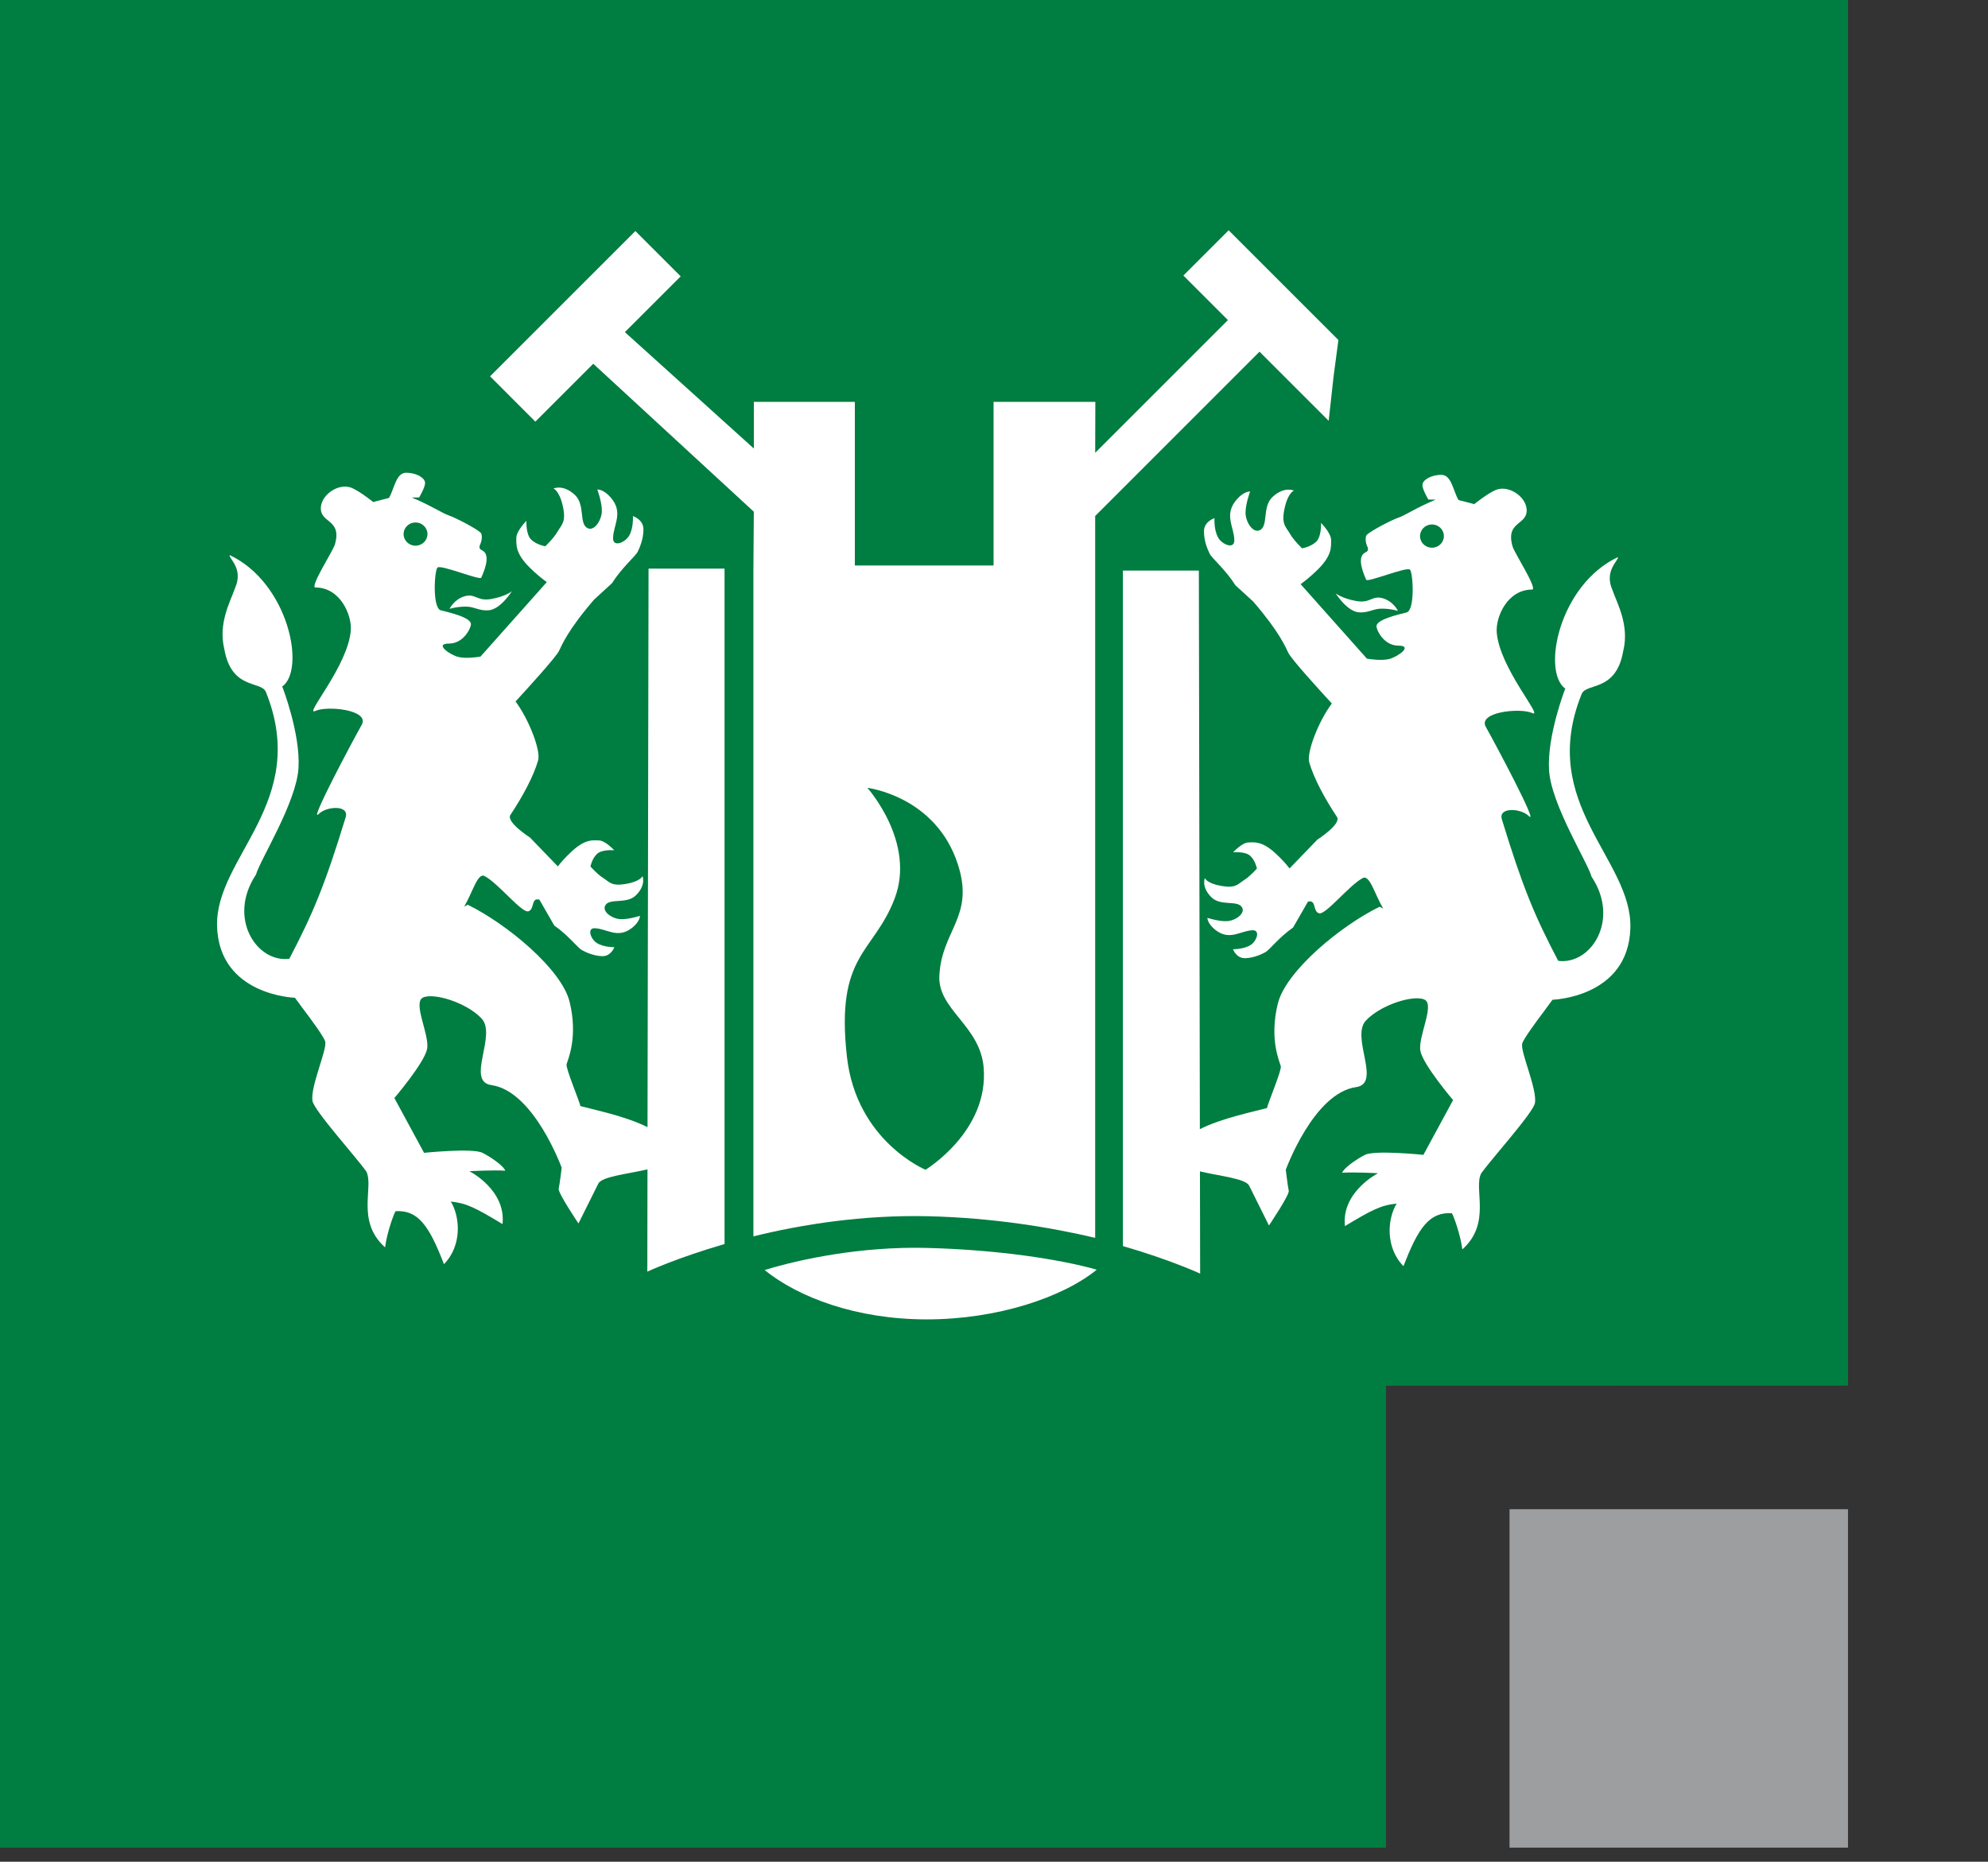 <?xml version="1.0" encoding="UTF-8" standalone="no"?>
<!-- Generator: Adobe Illustrator 15.0.2, SVG Export Plug-In . SVG Version: 6.00 Build 0)  -->

<svg
   version="1.1"
   x="0px"
   y="0px"
   width="72.88"
   height="68.265"
   viewBox="0 0 72.88 68.265"
   enable-background="new 0 0 510.236 141.732"
   xml:space="preserve"
   id="svg49"
   sodipodi:docname="TUC.svg"
   inkscape:version="1.2.1 (9c6d41e410, 2022-07-14)"
   xmlns:inkscape="http://www.inkscape.org/namespaces/inkscape"
   xmlns:sodipodi="http://sodipodi.sourceforge.net/DTD/sodipodi-0.dtd"
   xmlns="http://www.w3.org/2000/svg"
   xmlns:svg="http://www.w3.org/2000/svg"><rect x="0" y="0" width="72.88" height="68.265" fill="#333333" stroke="none"/><defs
   id="defs53"><clipPath
     clipPathUnits="userSpaceOnUse"
     id="clipPath891"><rect
       style="fill:#000000;fill-opacity:1;stroke:#8b8b8b;stroke-width:5.155;stroke-linejoin:round;stroke-miterlimit:3.9;paint-order:stroke fill markers"
       id="rect893"
       width="78.01"
       height="80.249"
       x="57.854"
       y="30.233"
       rx="4.686"
       ry="1.957" /></clipPath></defs><sodipodi:namedview
   id="namedview51"
   pagecolor="#ffffff"
   bordercolor="#666666"
   borderopacity="1.0"
   inkscape:showpageshadow="2"
   inkscape:pageopacity="0.0"
   inkscape:pagecheckerboard="0"
   inkscape:deskcolor="#d1d1d1"
   showgrid="false"
   inkscape:zoom="2.6791524"
   inkscape:cx="152.84685"
   inkscape:cy="37.138611"
   inkscape:window-width="1920"
   inkscape:window-height="1001"
   inkscape:window-x="-9"
   inkscape:window-y="-9"
   inkscape:window-maximized="1"
   inkscape:current-layer="svg49" />
<g
   id="Background"
   transform="translate(-62.984,-34.093)">
</g>
<g
   id="Guides"
   transform="translate(-62.984,-34.093)">
</g>
<g
   id="Foreground"
   clip-path="url(#clipPath891)"
   transform="translate(-62.984,-34.093)">
	<g
   id="g46">
		<g
   id="g6">
			<rect
   x="118.323"
   y="89.432"
   fill="#9c9e9f"
   width="12.409"
   height="12.408"
   id="rect4" />
		</g>
		<polygon
   fill="#007d40"
   points="62.984,34.093 62.984,101.842 113.796,101.842 113.796,84.904 130.733,84.9 130.733,34.093 "
   id="polygon8" />
		<path
   fill="#ffffff"
   d="m 80.022,55.955 c 0.394,-0.112 0.45,0.194 0.967,0.102 0.541,-0.096 0.761,-0.286 0.761,-0.286 0,0 -0.411,0.66 -0.845,0.699 -0.341,0.031 -0.522,-0.128 -0.818,-0.134 -0.348,-0.006 -0.623,0.082 -0.623,0.082 0,0 0.162,-0.349 0.558,-0.463 z"
   id="path10" />
		<path
   fill="#ffffff"
   d="m 113.674,56.029 c -0.394,-0.113 -0.45,0.194 -0.967,0.102 -0.541,-0.096 -0.76,-0.285 -0.76,-0.285 0,0 0.41,0.659 0.845,0.699 0.341,0.031 0.522,-0.128 0.818,-0.134 0.348,-0.007 0.623,0.082 0.623,0.082 0,0 -0.162,-0.35 -0.559,-0.464 z"
   id="path12" />
		<path
   fill="#ffffff"
   d="m 91.014,80.662 c 1.246,1.005 3.366,1.809 5.946,1.809 2.592,0 4.988,-0.81 6.231,-1.822 -1.344,-0.383 -3.655,-0.736 -6.254,-0.799 -2.382,-0.057 -4.61,0.408 -5.923,0.812 z"
   id="path14" />
		<path
   fill="#ffffff"
   d="m 86.76,54.942 -0.038,20.481 c -0.814,-0.41 -1.972,-0.64 -2.46,-0.773 -0.036,-0.185 -0.545,-1.39 -0.507,-1.534 0.036,-0.146 0.435,-0.985 0.108,-2.299 -0.295,-1.184 -2.286,-2.841 -3.732,-3.55 l -0.13,0.068 c 0.32,-0.545 0.494,-1.254 0.75,-1.118 0.506,0.267 1.368,1.37 1.606,1.29 0.237,-0.079 0.083,-0.506 0.401,-0.427 l 0.546,0.95 c 0.498,0.343 0.873,0.827 1.007,0.898 0.13,0.071 0.405,0.21 0.74,0.225 0.334,0.015 0.455,-0.33 0.455,-0.33 0,0 -0.396,0.009 -0.65,-0.157 -0.218,-0.144 -0.363,-0.549 -0.063,-0.537 0.451,0.019 0.843,0.405 1.377,-0.026 0.283,-0.231 0.275,-0.429 0.275,-0.429 0,0 -0.414,0.136 -0.717,0.122 -0.303,-0.012 -0.706,-0.29 -0.542,-0.523 0.177,-0.252 0.779,-0.02 1.114,-0.354 0.379,-0.377 0.239,-0.702 0.239,-0.702 0,0 -0.071,0.194 -0.606,0.287 -0.535,0.093 -0.601,-0.068 -0.843,-0.223 -0.215,-0.134 -0.46,-0.417 -0.46,-0.417 0,0 0.057,-0.292 0.245,-0.464 0.189,-0.173 0.627,-0.129 0.627,-0.129 0,0 -0.32,-0.35 -0.553,-0.361 -0.232,-0.009 -0.508,-0.054 -0.993,0.391 -0.231,0.211 -0.405,0.41 -0.522,0.56 l -1.017,-1.055 c 0,0 -0.894,-0.572 -0.72,-0.834 0.445,-0.666 0.849,-1.417 1.015,-1.998 0.105,-0.368 -0.35,-1.526 -0.828,-2.159 0.449,-0.489 1.47,-1.609 1.594,-1.854 0.104,-0.208 0.304,-0.742 1.287,-1.883 l 0.655,-0.6 c 0.354,-0.563 0.868,-0.999 0.941,-1.15 0.069,-0.145 0.212,-0.454 0.212,-0.824 0,-0.37 -0.386,-0.486 -0.386,-0.486 0,0 0.029,0.438 -0.141,0.723 -0.147,0.248 -0.586,0.425 -0.586,0.095 0,-0.497 0.405,-0.946 -0.097,-1.513 -0.266,-0.3 -0.482,-0.282 -0.482,-0.282 0,0 0.168,0.449 0.168,0.783 0,0.333 -0.285,0.79 -0.55,0.621 -0.286,-0.182 -0.06,-0.854 -0.443,-1.208 -0.433,-0.399 -0.781,-0.23 -0.781,-0.23 0,0 0.216,0.069 0.344,0.652 0.128,0.584 -0.046,0.666 -0.204,0.94 -0.14,0.242 -0.439,0.524 -0.439,0.524 0,0 -0.324,-0.05 -0.522,-0.248 -0.199,-0.199 -0.171,-0.684 -0.171,-0.684 0,0 -0.37,0.37 -0.37,0.626 0,0.255 -0.036,0.562 0.476,1.073 0.245,0.245 0.471,0.425 0.641,0.548 l -2.431,2.731 c -0.131,0.022 -0.547,0.079 -0.811,0.013 -0.318,-0.079 -0.896,-0.491 -0.341,-0.491 0.554,0 0.829,-0.617 0.8,-0.737 -0.056,-0.236 -0.782,-0.401 -1.1,-0.481 -0.316,-0.078 -0.24,-1.453 -0.124,-1.569 0.118,-0.118 1.56,0.48 1.605,0.371 0.062,-0.145 0.376,-0.81 0.05,-0.992 -0.078,-0.043 -0.162,-0.072 -0.086,-0.238 0.08,-0.171 0.064,-0.368 0.018,-0.414 -0.161,-0.16 -0.931,-0.557 -1.168,-0.636 -0.239,-0.08 -0.692,-0.385 -1.362,-0.658 l 0.272,-0.004 c 0,0 0.116,-0.209 0.147,-0.289 0.059,-0.149 0.121,-0.275 -0.005,-0.4 -0.125,-0.126 -0.359,-0.216 -0.622,-0.216 -0.367,0 -0.426,0.571 -0.627,0.924 -0.486,0.121 -0.577,0.151 -0.577,0.151 0,0 -0.445,-0.361 -0.767,-0.511 -0.465,-0.213 -1.106,0.209 -1.152,0.682 -0.06,0.622 0.789,0.427 0.512,1.384 -0.069,0.24 -0.939,1.577 -0.711,1.577 0.903,0 1.333,1 1.295,1.563 -0.091,1.308 -1.753,3.175 -1.299,2.963 0.433,-0.201 2.013,-0.041 1.696,0.515 -0.316,0.555 -1.968,3.66 -1.573,3.263 0.286,-0.287 1.128,-0.341 0.987,0.123 -0.764,2.493 -1.194,3.522 -2.065,5.186 -1.188,0.159 -2.285,-1.493 -1.221,-3.088 0.138,-0.517 1.477,-2.633 1.557,-3.899 0.078,-1.269 -0.595,-2.994 -0.595,-2.994 0.872,-0.633 0.223,-3.808 -1.929,-4.821 -0.04,0.123 0.519,0.493 0.198,1.211 -0.164,0.478 -0.625,1.279 -0.395,2.227 0.261,1.523 1.359,1.161 1.526,1.583 1.63,4.044 -1.869,6.059 -1.79,8.594 0.08,2.538 2.854,2.617 2.854,2.617 0.265,0.354 0.263,0.357 0.263,0.357 0.386,0.511 0.81,1.093 0.848,1.253 0.073,0.293 -0.555,1.666 -0.467,2.174 0.062,0.356 1.605,2.066 1.968,2.577 0.301,0.563 -0.393,1.819 0.694,2.793 0.065,-0.545 0.333,-1.266 0.384,-1.328 0.817,-0.051 1.23,0.522 1.773,1.943 0.675,-0.685 0.591,-1.744 0.252,-2.296 0.586,0.061 0.905,0.23 1.896,0.826 0.134,-1.26 -1.215,-1.939 -1.215,-1.939 0,0 0.882,-0.049 1.315,-0.018 -0.038,-0.146 -0.472,-0.474 -0.836,-0.656 -0.362,-0.184 -2.141,0 -2.141,0 l -1.088,-2.009 c 0,0 1.088,-1.277 1.197,-1.789 0.11,-0.512 -0.544,-1.714 -0.145,-1.897 0.399,-0.182 1.593,0.186 2.142,0.766 0.575,0.609 -0.586,2.312 0.361,2.445 1.561,0.219 2.578,3.031 2.578,3.031 0,0 -0.074,0.619 -0.11,0.767 -0.036,0.146 0.726,1.276 0.726,1.276 l 0.726,-1.459 c 0.131,-0.265 1.073,-0.352 1.804,-0.525 l -0.006,3.75 c 0,0 1.079,-0.504 2.831,-1.011 V 54.942 Z m -8.543,-0.84 c -0.242,0 -0.437,-0.191 -0.437,-0.425 0,-0.236 0.195,-0.427 0.437,-0.427 0.242,0 0.438,0.191 0.438,0.427 -0.001,0.234 -0.197,0.425 -0.438,0.425 z"
   id="path16" />
		<path
   fill="#ffffff"
   d="m 120.967,59.541 c 0.167,-0.422 1.266,-0.06 1.526,-1.584 0.23,-0.947 -0.23,-1.748 -0.395,-2.225 -0.321,-0.718 0.237,-1.088 0.197,-1.211 -2.151,1.014 -2.8,4.188 -1.929,4.822 0,0 -0.673,1.724 -0.594,2.993 0.08,1.267 1.419,3.382 1.557,3.9 1.063,1.595 -0.033,3.247 -1.221,3.088 -0.872,-1.664 -1.301,-2.692 -2.065,-5.186 -0.142,-0.463 0.701,-0.41 0.986,-0.124 0.396,0.397 -1.256,-2.707 -1.572,-3.262 -0.317,-0.555 1.263,-0.715 1.696,-0.514 0.454,0.211 -1.208,-1.656 -1.299,-2.964 -0.04,-0.562 0.392,-1.563 1.294,-1.563 0.228,0 -0.642,-1.337 -0.712,-1.577 -0.277,-0.957 0.572,-0.762 0.513,-1.384 -0.046,-0.473 -0.687,-0.895 -1.153,-0.682 -0.321,0.149 -0.767,0.511 -0.767,0.511 0,0 -0.091,-0.03 -0.577,-0.151 -0.201,-0.354 -0.259,-0.924 -0.626,-0.924 -0.263,0 -0.497,0.091 -0.622,0.216 -0.126,0.125 -0.064,0.251 -0.005,0.401 0.032,0.079 0.146,0.289 0.146,0.289 l 0.272,0.004 c -0.67,0.273 -1.123,0.578 -1.362,0.658 -0.237,0.079 -1.008,0.476 -1.168,0.636 -0.046,0.045 -0.062,0.242 0.018,0.413 0.076,0.167 -0.009,0.196 -0.086,0.239 -0.326,0.182 -0.012,0.846 0.049,0.991 0.046,0.109 1.487,-0.488 1.605,-0.371 0.115,0.117 0.192,1.492 -0.125,1.57 -0.317,0.08 -1.044,0.245 -1.1,0.48 -0.029,0.12 0.246,0.737 0.8,0.737 0.556,0 -0.023,0.412 -0.341,0.491 -0.264,0.066 -0.68,0.009 -0.811,-0.013 l -2.431,-2.732 c 0.17,-0.124 0.396,-0.304 0.641,-0.549 0.512,-0.511 0.476,-0.817 0.476,-1.072 0,-0.257 -0.37,-0.626 -0.37,-0.626 0,0 0.027,0.485 -0.171,0.684 -0.199,0.198 -0.523,0.248 -0.523,0.248 0,0 -0.299,-0.283 -0.438,-0.524 -0.158,-0.274 -0.332,-0.356 -0.204,-0.94 0.127,-0.583 0.344,-0.652 0.344,-0.652 0,0 -0.349,-0.169 -0.781,0.229 -0.384,0.353 -0.158,1.026 -0.444,1.208 -0.265,0.168 -0.55,-0.287 -0.55,-0.621 0,-0.334 0.168,-0.783 0.168,-0.783 0,0 -0.217,-0.017 -0.483,0.283 -0.501,0.567 -0.096,1.016 -0.096,1.513 0,0.33 -0.439,0.153 -0.586,-0.095 -0.171,-0.286 -0.141,-0.724 -0.141,-0.724 0,0 -0.386,0.117 -0.386,0.486 0,0.37 0.143,0.68 0.212,0.824 0.072,0.151 0.587,0.587 0.94,1.15 l 0.655,0.6 c 0.983,1.141 1.182,1.674 1.287,1.882 0.124,0.246 1.145,1.366 1.594,1.855 -0.478,0.633 -0.934,1.79 -0.828,2.159 0.166,0.581 0.571,1.332 1.015,1.998 0.174,0.262 -0.719,0.834 -0.719,0.834 l -1.018,1.056 c -0.117,-0.15 -0.291,-0.349 -0.523,-0.561 -0.485,-0.444 -0.761,-0.4 -0.993,-0.391 -0.233,0.01 -0.553,0.361 -0.553,0.361 0,0 0.438,-0.044 0.627,0.129 0.188,0.172 0.245,0.464 0.245,0.464 0,0 -0.244,0.283 -0.459,0.417 -0.242,0.155 -0.309,0.316 -0.843,0.223 -0.535,-0.092 -0.606,-0.287 -0.606,-0.287 0,0 -0.14,0.324 0.239,0.702 0.335,0.334 0.937,0.102 1.113,0.354 0.164,0.233 -0.239,0.51 -0.542,0.522 -0.303,0.015 -0.717,-0.121 -0.717,-0.121 0,0 -0.007,0.197 0.276,0.429 0.533,0.431 0.925,0.045 1.376,0.026 0.3,-0.013 0.156,0.393 -0.063,0.537 -0.254,0.166 -0.651,0.157 -0.651,0.157 0,0 0.121,0.344 0.455,0.33 0.336,-0.014 0.61,-0.153 0.741,-0.225 0.134,-0.072 0.509,-0.556 1.007,-0.899 l 0.546,-0.95 c 0.318,-0.08 0.165,0.348 0.402,0.427 0.238,0.08 1.101,-1.023 1.606,-1.291 0.255,-0.135 0.43,0.574 0.75,1.118 l -0.13,-0.068 c -1.446,0.708 -3.438,2.366 -3.732,3.549 -0.326,1.314 0.072,2.153 0.108,2.3 0.038,0.145 -0.471,1.35 -0.507,1.534 -0.489,0.134 -1.646,0.364 -2.46,0.773 l -0.037,-20.481 h -2.784 v 24.769 c 1.752,0.507 2.831,1.01 2.831,1.01 l -0.007,-3.749 c 0.731,0.174 1.673,0.262 1.804,0.525 l 0.726,1.459 c 0,0 0.762,-1.131 0.726,-1.275 -0.035,-0.148 -0.109,-0.768 -0.109,-0.768 0,0 1.017,-2.813 2.578,-3.031 0.948,-0.133 -0.213,-1.836 0.362,-2.444 0.548,-0.58 1.742,-0.947 2.142,-0.766 0.399,0.182 -0.254,1.386 -0.145,1.896 0.108,0.512 1.196,1.789 1.196,1.789 l -1.088,2.009 c 0,0 -1.779,-0.184 -2.142,0 -0.363,0.183 -0.797,0.511 -0.835,0.656 0.433,-0.031 1.314,0.018 1.314,0.018 0,0 -1.349,0.68 -1.215,1.939 0.992,-0.595 1.311,-0.765 1.897,-0.826 -0.339,0.552 -0.423,1.611 0.251,2.295 0.543,-1.42 0.956,-1.992 1.773,-1.942 0.051,0.063 0.318,0.784 0.384,1.328 1.086,-0.974 0.393,-2.229 0.694,-2.794 0.362,-0.51 1.906,-2.22 1.968,-2.575 0.088,-0.509 -0.541,-1.882 -0.467,-2.175 0.038,-0.16 0.462,-0.742 0.848,-1.253 0,0 -0.002,-0.004 0.263,-0.358 0,0 2.774,-0.079 2.854,-2.617 0.083,-2.535 -3.416,-4.549 -1.786,-8.593 z m -5.487,-5.365 c -0.242,0 -0.438,-0.191 -0.438,-0.425 0,-0.237 0.196,-0.428 0.438,-0.428 0.242,0 0.437,0.191 0.437,0.428 0,0.234 -0.195,0.425 -0.437,0.425 z"
   id="path18" />
		<path
   fill="#ffffff"
   d="m 108.026,42.537 -1.659,1.659 1.633,1.634 -4.866,4.865 0.005,-1.866 h -3.731 v 5.998 H 94.323 V 48.829 H 90.62 v 1.71 l -4.728,-4.268 2.046,-2.045 -1.661,-1.661 -5.327,5.327 1.66,1.661 2.123,-2.122 5.886,5.425 -0.015,2.085 v 24.485 c 1.764,-0.433 3.999,-0.794 6.428,-0.737 2.363,0.059 4.458,0.405 6.101,0.792 V 54.887 53.013 l 6.024,-6.025 2.536,2.535 0.184,-1.66 0.173,-1.303 z M 96.913,76.984 c 0,0 -2.535,-1.046 -2.881,-4.148 -0.422,-3.766 0.975,-3.773 1.748,-5.792 0.792,-2.068 -0.998,-4.063 -0.998,-4.063 0,0 2.507,0.298 3.317,2.804 0.625,1.929 -0.602,2.41 -0.679,4.096 -0.054,1.235 1.495,1.819 1.624,3.349 0.202,2.348 -2.131,3.754 -2.131,3.754 z"
   id="path20" />
		<g
   id="g44">
			<path
   fill="#9c9e9f"
   d="m 156.058,95.865 c 0,4.453 -0.192,4.214 4.118,4.74 v 1.245 h -12.882 v -1.245 c 4.31,-0.526 4.119,-0.287 4.119,-4.74 V 69.278 h -4.31 c -4.167,0 -5.125,2.633 -6.705,5.794 h -1.197 l 1.292,-7.327 h 26.483 l 1.293,7.327 h -1.197 c -1.58,-3.161 -2.538,-5.794 -6.705,-5.794 h -4.31 v 26.587 z"
   id="path22" />
			<path
   fill="#9c9e9f"
   d="m 178.331,87.842 c 0,6.704 1.82,11.828 8.955,11.828 6.561,0 10.009,-4.405 10.009,-12.066 V 74.291 c 0,-1.006 -0.191,-1.82 -0.287,-2.586 -0.24,-1.724 -1.868,-2.395 -4.119,-2.635 v -1.245 h 11.302 v 1.245 c -2.299,0.24 -3.879,0.911 -4.119,2.635 -0.096,0.766 -0.287,1.58 -0.287,2.586 v 13.504 c 0,10.295 -6.561,14.126 -12.739,14.126 -10.201,0 -13.361,-5.172 -13.361,-13.839 v -14.27 c 0,-4.454 0.191,-4.214 -4.119,-4.742 v -1.245 h 12.883 v 1.245 c -4.311,0.528 -4.119,0.289 -4.119,4.742 v 14.03 z"
   id="path24" />
			<path
   fill="#9c9e9f"
   d="m 253.369,93.26 -1.438,5.986 c 0,1.053 -0.861,1.244 -2.202,1.676 -1.819,0.622 -5.172,1.436 -9.338,1.436 -9.817,0 -18.677,-4.691 -18.677,-17.525 0,-7.375 6.273,-17.144 19.155,-17.144 4.646,0 6.849,0.862 9.195,1.629 1.342,0.431 1.867,1.101 1.867,1.867 v 6.177 h -1.244 c -0.144,-3.83 -2.586,-7.997 -10.201,-7.997 -8.956,0 -13.265,6.464 -13.313,15.084 -0.048,9.528 4.31,16.232 14.079,16.232 6.37,0 9.339,-3.639 10.871,-7.422 h 1.246 z"
   id="path26" />
			<path
   fill="#9c9e9f"
   d="m 264.479,66.683 v 29.114 c 0,4.311 -0.239,4.167 3.832,4.742 v 1.244 h -11.974 v -1.244 c 4.072,-0.575 3.833,-0.432 3.833,-4.742 V 71.376 c 0,-1.294 -0.577,-2.107 -1.82,-2.107 h -2.013 v -1.245 c 2.873,-0.096 5.939,-0.671 8.046,-1.437 z"
   id="path28" />
			<path
   fill="#9c9e9f"
   d="m 286.223,102.357 c -0.719,-0.861 -1.102,-2.346 -1.102,-3.782 l -3.737,2.49 c -1.1,0.718 -2.44,1.292 -3.926,1.292 -3.161,0 -5.795,-2.777 -5.795,-6.273 0,-4.549 2.683,-5.984 8.286,-8.188 l 5.172,-2.012 c 0,-4.166 -1.102,-6.943 -4.072,-6.943 -2.921,0 -3.927,2.634 -5.075,4.358 -0.144,0.239 -0.336,0.239 -0.622,0.191 l -1.63,-0.383 c -0.286,-0.097 -0.431,-0.288 -0.383,-0.624 l 0.719,-2.537 c 0.288,-0.91 0.814,-1.293 1.39,-1.484 2.202,-0.862 3.83,-1.197 5.937,-1.197 5.604,0 8.047,2.49 8.047,7.71 v 10.63 c 0,2.443 0.144,4.502 3.353,3.256 l 0.287,1.342 z m -1.102,-14.652 c -4.216,1.58 -9.147,2.729 -9.147,7.613 0,2.252 1.484,4.07 3.687,4.07 2.491,0 5.461,-1.629 5.461,-7.949 v -3.734 z"
   id="path30" />
			<path
   fill="#9c9e9f"
   d="m 315.291,102.357 c -0.719,-0.813 -1.102,-2.298 -1.102,-3.687 l -4.214,2.442 c -2.012,1.148 -3.065,1.244 -4.454,1.244 -5.508,0 -6.992,-3.975 -6.992,-9.338 V 82.533 c 0,-2.203 -1.484,-2.012 -3.832,-2.012 v -1.244 c 2.586,-0.096 5.795,-0.672 8.047,-2.012 l 0.096,0.096 V 92.59 c 0,3.591 0.575,6.943 4.789,6.943 4.454,0 6.561,-2.395 6.561,-9.482 v -7.518 c 0,-2.203 -1.485,-2.012 -3.831,-2.012 v -1.244 c 2.634,-0.096 5.842,-0.672 8.045,-2.012 l 0.096,0.096 v 18.244 c 0,2.443 0.144,4.502 3.352,3.256 l 0.288,1.342 z"
   id="path32" />
			<path
   fill="#9c9e9f"
   d="m 325.875,95.701 h 1.243 c -0.046,3.354 2.443,4.98 5.222,4.98 2.777,0 4.405,-2.106 4.405,-4.118 0,-3.112 -2.489,-4.214 -5.363,-6.272 -3.879,-2.826 -5.459,-3.592 -5.459,-6.752 0,-4.023 3.735,-6.273 7.662,-6.273 1.532,0 3.448,0.096 5.65,0.814 v 4.787 h -1.245 c -0.144,-1.627 -1.58,-3.926 -4.311,-3.926 -2.01,0 -3.688,1.197 -3.688,3.064 0,2.299 2.443,3.544 5.939,6.034 4.501,3.16 5.076,4.933 5.076,7.135 0,4.98 -4.502,7.183 -8.668,7.183 -2.634,0 -4.693,-0.43 -6.465,-1.292 v -5.364 z"
   id="path34" />
			<path
   fill="#9c9e9f"
   d="m 359.637,80.234 -1.963,0.958 h -5.315 v 12.594 c 0,1.868 0.096,5.698 3.255,5.698 1.294,0 2.539,-0.096 3.688,-0.574 l 0.335,1.245 -5.556,2.202 c -3.352,0 -6.033,-1.005 -6.033,-7.565 v -13.6 h -3.832 v -2.203 h 3.832 v -5.028 c 0.862,-0.909 1.819,-1.771 3.017,-2.681 h 1.294 v 7.709 h 7.278 z"
   id="path36" />
			<path
   fill="#9c9e9f"
   d="m 370.173,66.683 v 14.796 c 2.06,-2.393 5.507,-4.213 9.673,-4.213 5.843,0 6.992,3.496 6.992,8.477 v 10.055 c 0,4.311 -0.24,4.167 3.832,4.742 v 1.244 h -11.974 v -1.244 c 4.071,-0.575 3.832,-0.432 3.832,-4.742 v -8.811 c 0,-3.018 -0.192,-7.23 -5.268,-7.23 -6.13,0 -7.088,5.268 -7.088,10.199 v 5.842 c 0,4.311 -0.239,4.167 3.831,4.742 v 1.244 H 362.03 v -1.244 c 4.071,-0.575 3.832,-0.432 3.832,-4.742 V 71.376 c 0,-1.294 -0.575,-2.107 -1.82,-2.107 h -2.012 v -1.245 c 2.874,-0.096 5.94,-0.671 8.047,-1.437 z"
   id="path38" />
			<path
   fill="#9c9e9f"
   d="m 408.58,102.357 c -0.719,-0.861 -1.103,-2.346 -1.103,-3.782 l -3.734,2.49 c -1.103,0.718 -2.442,1.292 -3.927,1.292 -3.161,0 -5.795,-2.777 -5.795,-6.273 0,-4.549 2.683,-5.984 8.285,-8.188 l 5.171,-2.012 c 0,-4.166 -1.102,-6.943 -4.07,-6.943 -2.92,0 -3.926,2.634 -5.076,4.358 -0.143,0.239 -0.335,0.239 -0.622,0.191 l -1.628,-0.383 c -0.287,-0.097 -0.432,-0.288 -0.383,-0.624 l 0.718,-2.537 c 0.288,-0.91 0.813,-1.293 1.389,-1.484 2.203,-0.862 3.831,-1.197 5.938,-1.197 5.603,0 8.046,2.49 8.046,7.71 v 10.63 c 0,2.443 0.144,4.502 3.352,3.256 l 0.288,1.342 z m -1.102,-14.652 c -4.214,1.58 -9.146,2.729 -9.146,7.613 0,2.252 1.485,4.07 3.688,4.07 2.49,0 5.459,-1.629 5.459,-7.949 v -3.734 z"
   id="path40" />
			<path
   fill="#9c9e9f"
   d="m 426.06,66.683 v 29.114 c 0,4.311 -0.24,4.167 3.831,4.742 v 1.244 h -11.973 v -1.244 c 4.071,-0.575 3.831,-0.432 3.831,-4.742 V 71.376 c 0,-1.294 -0.574,-2.107 -1.819,-2.107 h -2.012 v -1.245 c 2.873,-0.096 5.938,-0.671 8.045,-1.437 z"
   id="path42" />
		</g>
	</g>
</g>
</svg>
